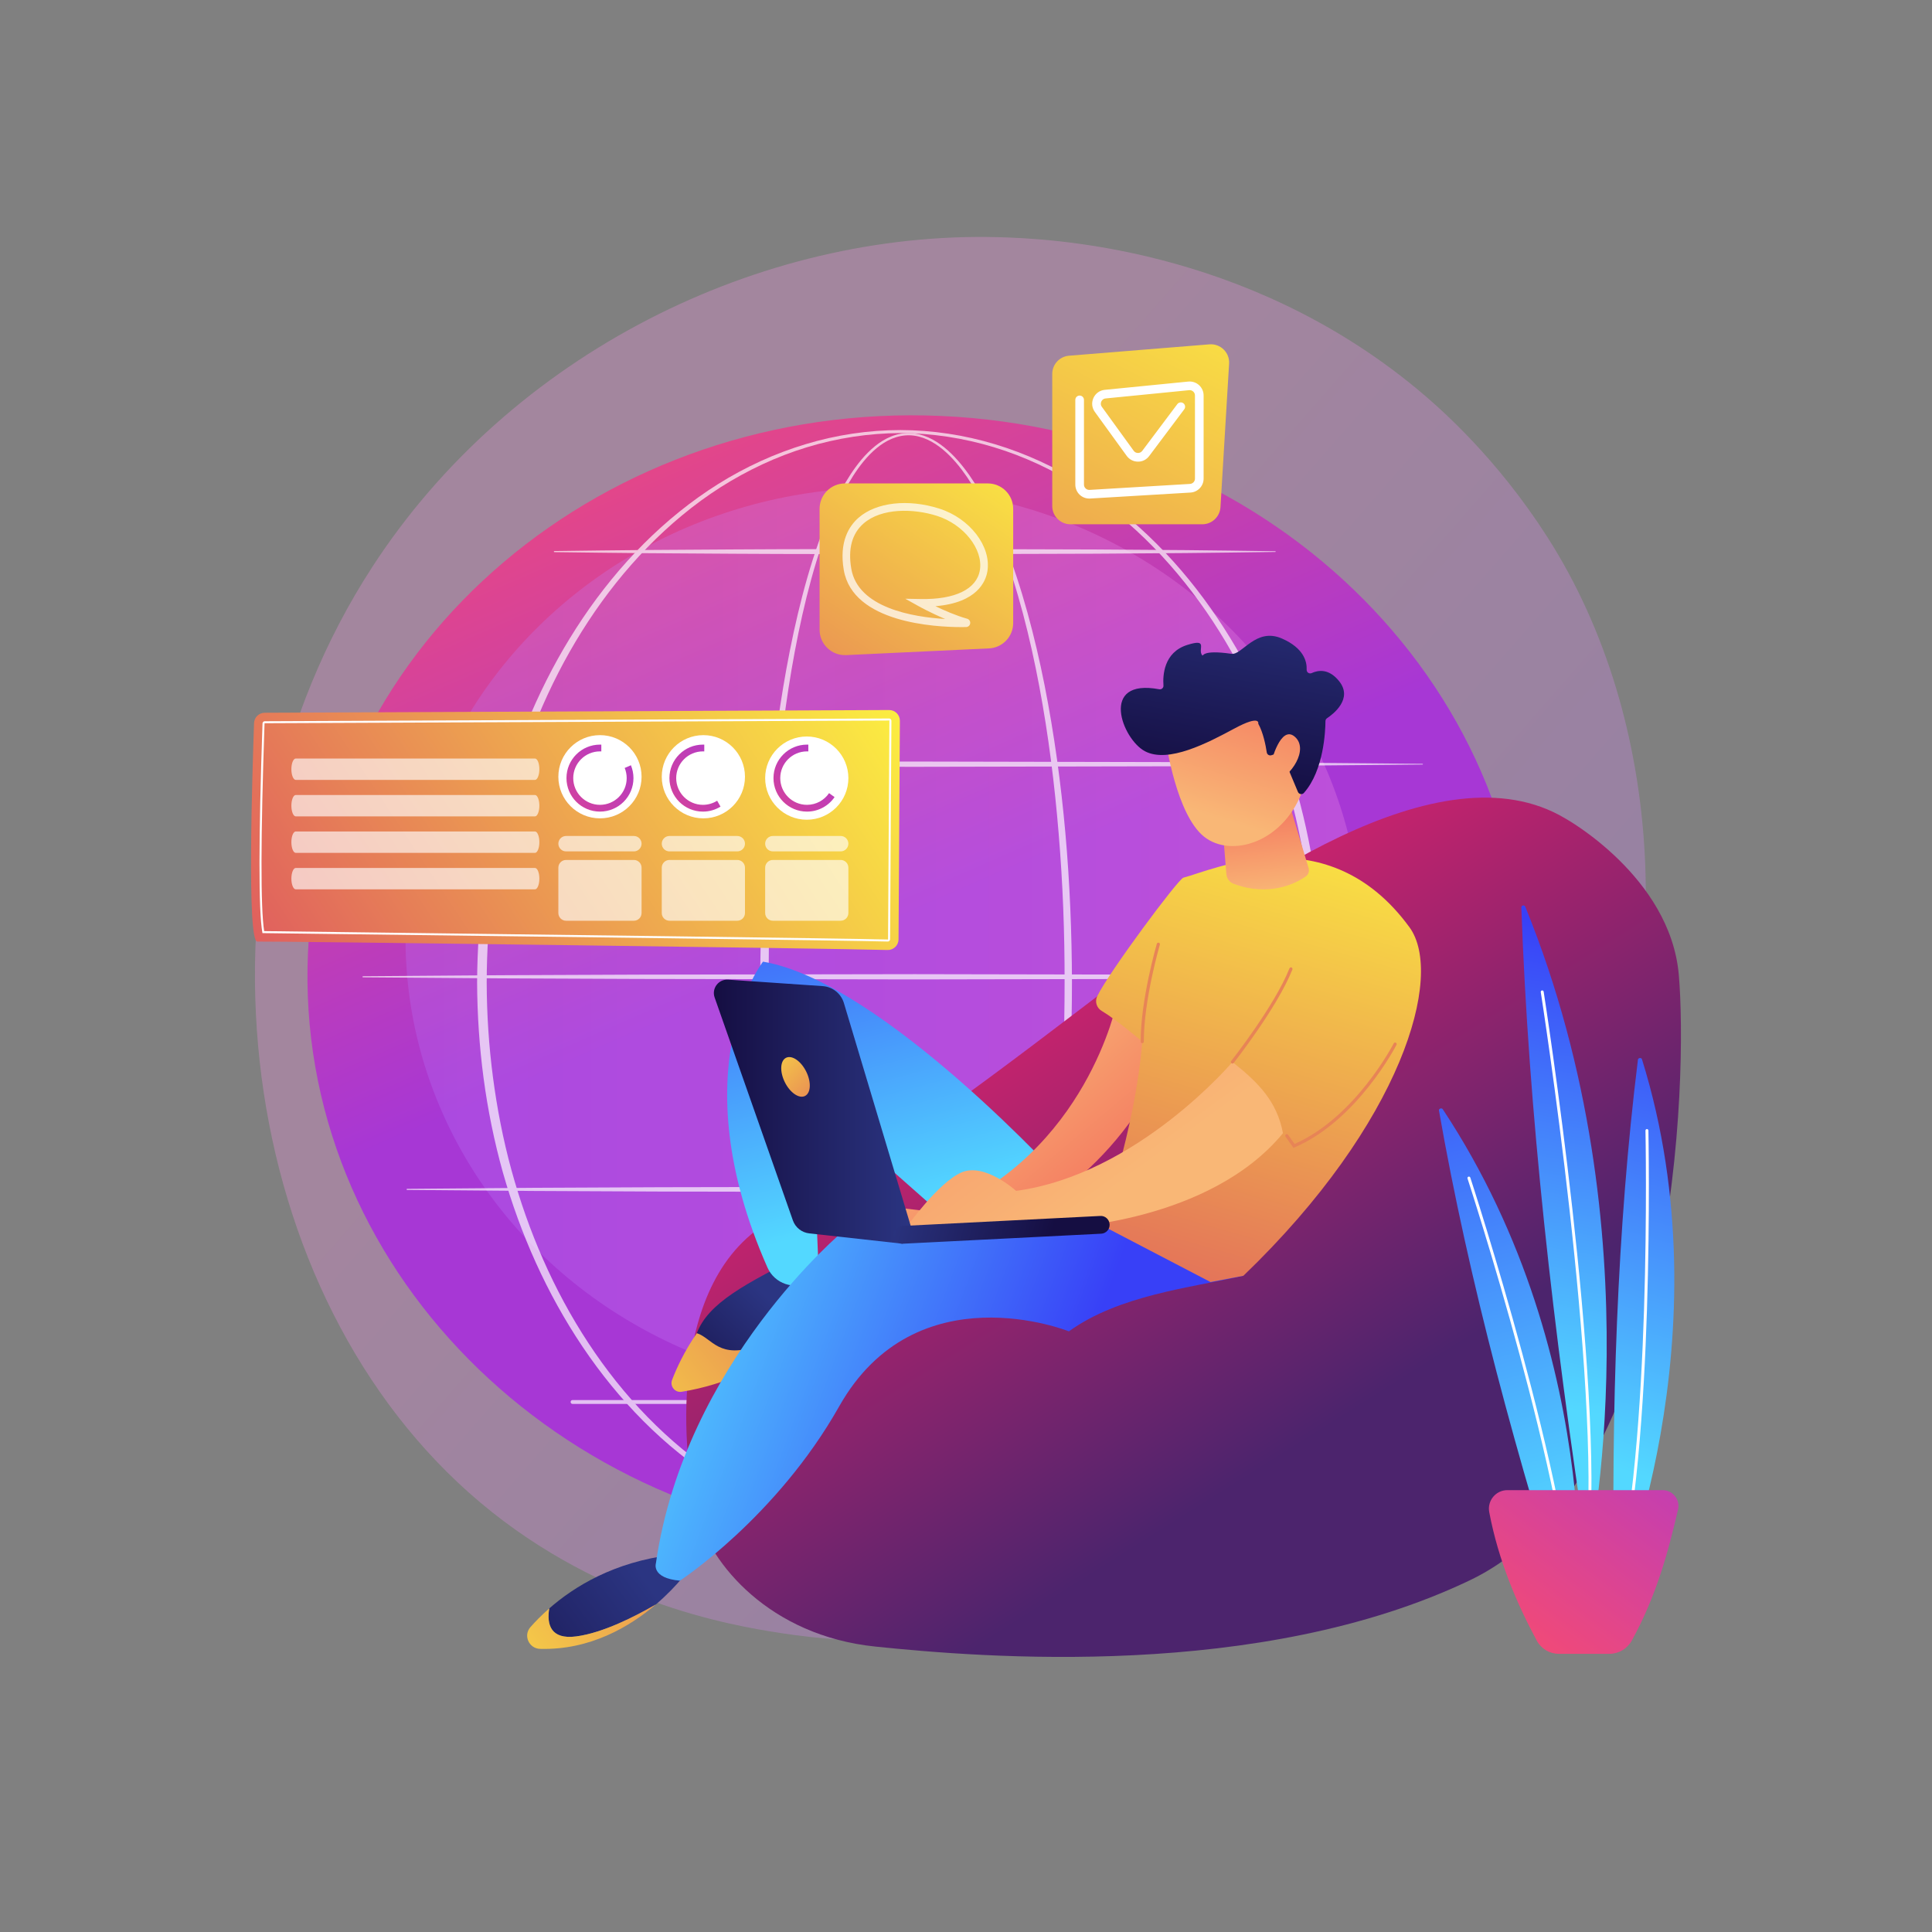 <?xml version="1.0" encoding="utf-8"?>
<!-- Generator: Adobe Illustrator 24.3.0, SVG Export Plug-In . SVG Version: 6.00 Build 0)  -->
<svg version="1.1" xmlns="http://www.w3.org/2000/svg" xmlns:xlink="http://www.w3.org/1999/xlink" x="0px" y="0px"
	 viewBox="0 0 3710 3710" style="enable-background:new 0 0 3710 3710;" xml:space="preserve">
<rect x="0" y="0" width="3710" height="3710" fill="#808080" stroke="none"/>
<style type="text/css">
	.st0{opacity:0.3;fill:url(#SVGID_1_);}
	.st1{fill:url(#SVGID_2_);}
	.st2{opacity:0.26;fill:url(#SVGID_3_);}
	.st3{opacity:0.68;}
	.st4{fill:#FFFFFF;}
	.st5{fill:url(#SVGID_4_);}
	.st6{fill:url(#SVGID_5_);}
	.st7{opacity:0.73;fill:#FFFFFF;}
	.st8{fill:url(#SVGID_6_);}
	.st9{opacity:0.64;fill:#FFFFFF;}
	.st10{fill:url(#SVGID_7_);}
	.st11{fill:url(#SVGID_8_);}
	.st12{fill:url(#SVGID_9_);}
	.st13{opacity:0.64;}
	.st14{fill:url(#SVGID_10_);}
	.st15{fill:url(#SVGID_11_);}
	.st16{fill:url(#SVGID_12_);}
	.st17{fill:url(#SVGID_13_);}
	.st18{fill:url(#SVGID_14_);}
	.st19{fill:url(#SVGID_15_);}
	.st20{fill:url(#SVGID_16_);}
	.st21{fill:url(#SVGID_17_);}
	.st22{fill:url(#SVGID_18_);}
	.st23{fill:url(#SVGID_19_);}
	.st24{fill:url(#SVGID_20_);}
	.st25{fill:url(#SVGID_21_);}
	.st26{fill:url(#SVGID_22_);}
	.st27{fill:url(#SVGID_23_);}
	.st28{fill:url(#SVGID_24_);}
	.st29{fill:url(#SVGID_25_);}
	.st30{fill:url(#SVGID_26_);}
	.st31{fill:#E78456;}
	.st32{fill:url(#SVGID_27_);}
	.st33{fill:url(#SVGID_28_);}
	.st34{fill:url(#SVGID_29_);}
	.st35{fill:url(#SVGID_30_);}
</style>
<g id="Background">
</g>
<g id="Illustration">
	<g>
		<linearGradient id="SVGID_1_" gradientUnits="userSpaceOnUse" x1="3389.234" y1="3187.536" x2="1384.203" y2="1433.136">
			<stop  offset="0" style="stop-color:#B37CFF"/>
			<stop  offset="1" style="stop-color:#F895E7"/>
		</linearGradient>
		<path class="st0" d="M3048.48,2276.4c-259.13,610.15-949.4,951.96-1547.99,859.76c-97.4-15-364.44-59.7-600.86-270.54
			C444.5,2459.73,347.16,1656.03,714.3,1089.64c267.21-412.23,746.22-645.91,1201.37-634.22c98.04,2.52,473.77,18.04,803.97,290.31
			c48.5,39.99,155.47,135.02,251.88,285.79C3197.9,1385.53,3217.36,1878.76,3048.48,2276.4z"/>
		<g>
			<linearGradient id="SVGID_2_" gradientUnits="userSpaceOnUse" x1="1712.209" y1="1772.659" x2="1234.796" y2="682.447">
				<stop  offset="0" style="stop-color:#A737D5"/>
				<stop  offset="1" style="stop-color:#EF497A"/>
			</linearGradient>
			<path class="st1" d="M2928.08,1932.45c-26.24,597.8-570.61,1059.45-1215.88,1031.12c-645.27-28.33-1147.08-535.9-1120.84-1133.7
				S1161.97,770.42,1807.24,798.75C2452.51,827.08,2954.32,1334.65,2928.08,1932.45z"/>
			<linearGradient id="SVGID_3_" gradientUnits="userSpaceOnUse" x1="778.746" y1="1802.99" x2="2614.108" y2="1802.99">
				<stop  offset="0" style="stop-color:#B37CFF"/>
				<stop  offset="1" style="stop-color:#F895E7"/>
			</linearGradient>
			<ellipse class="st2" cx="1696.43" cy="1802.99" rx="917.68" ry="866.92"/>
			<g class="st3">
				<path class="st4" d="M2058.49,1886.39c-0.28,191.09-13.39,382.57-47.06,570.96c-8.53,47.06-18.41,93.89-30.19,140.28
					c-11.81,46.37-25.45,92.34-42.15,137.28c-16.84,44.83-36.38,89.01-62.88,129.38c-13.35,20.04-28.5,39.25-47.19,55.04
					c-9.34,7.85-19.6,14.81-30.89,19.91c-11.26,5.07-23.57,8.27-36.07,8.5c-12.48,0.36-24.97-2.08-36.46-6.7
					c-11.53-4.58-22.04-11.23-31.61-18.82c-19.14-15.31-34.62-34.3-48.21-54.18c-26.97-40.09-46.78-84.18-63.79-128.94
					c-16.91-44.87-30.68-90.8-42.6-137.14c-11.89-46.36-21.88-93.17-30.47-140.21c-17.16-94.1-28.86-189.11-36.75-284.39
					c-7.84-95.29-11.77-190.88-12.25-286.48c-0.24-47.8,1.07-95.59,2.77-143.34c1.79-47.76,4.42-95.49,7.94-143.15
					c7.07-95.31,17.63-190.42,33.33-284.74c7.88-47.15,17.06-94.1,28.11-140.63c11.07-46.52,23.95-92.67,39.91-137.82
					c8.02-22.55,16.8-44.87,26.8-66.65c9.99-21.78,21.17-43.09,34.31-63.24c13.17-20.06,28.31-39.2,47.16-54.53
					c9.42-7.6,19.81-14.2,31.18-18.68c11.33-4.54,23.62-6.83,35.85-6.37c12.24,0.35,24.3,3.4,35.43,8.3
					c11.15,4.93,21.39,11.62,30.79,19.22c18.81,15.28,34.37,33.97,48.18,53.59c27.45,39.51,48.15,83.09,66.07,127.43
					c17.8,44.46,32.49,90.07,45.29,136.15c12.75,46.1,23.55,92.72,32.9,139.61C2042.91,1503.76,2057.93,1695.27,2058.49,1886.39z
					 M2044.34,1886.39c0.18-95.22-3.44-190.46-11.36-285.34c-7.8-94.88-19.62-189.49-37.23-283.05
					c-8.79-46.77-19.03-93.28-31.22-139.28c-12.23-45.97-26.34-91.47-43.52-135.8c-17.31-44.2-37.38-87.62-64.01-126.86
					c-13.39-19.48-28.49-37.98-46.61-53.03c-9.06-7.48-18.89-14.05-29.53-18.89c-10.63-4.78-22.08-7.92-33.72-8.22
					c-11.64-0.37-23.26,1.97-34.02,6.4c-10.8,4.39-20.72,10.84-29.76,18.29c-18.09,15.03-32.74,33.93-45.48,53.81
					c-12.71,19.96-23.54,41.14-33.19,62.81c-9.67,21.68-18.13,43.9-25.85,66.37c-15.36,44.99-27.66,91.02-38.17,137.42
					c-10.48,46.42-19.12,93.26-26.45,140.29c-14.61,94.1-24.09,188.96-30.1,284c-6.07,95.05-8.16,190.32-7.99,285.55
					c-0.25,95.21,2.93,190.45,10.01,285.4c7.13,94.94,18.06,189.64,34.41,283.41c8.19,46.87,17.76,93.51,29.23,139.66
					c11.48,46.14,24.81,91.84,41.21,136.4c16.49,44.44,35.78,88.16,61.84,127.54c13.12,19.52,28.04,38.04,46.13,52.72
					c9.04,7.28,18.88,13.59,29.51,17.9c10.6,4.33,21.98,6.73,33.37,6.35c11.39-0.29,22.62-3.3,33.04-8.08
					c10.44-4.81,20.06-11.43,28.91-18.98c17.7-15.19,32.3-33.94,45.19-53.63c25.61-39.69,44.61-83.51,60.92-128.02
					c16.18-44.64,29.36-90.38,40.73-136.55c11.34-46.19,20.79-92.84,28.9-139.73c16.24-93.79,27.03-188.5,34.2-283.43
					C2041.02,2076.88,2044.38,1981.63,2044.34,1886.39z"/>
				<path class="st4" d="M2540.55,1886.39c-0.66,123.06-16.48,246.17-49.42,364.84c-33.52,118.4-84.04,232.3-152.64,334.56
					c-34.3,51.07-73.16,99.15-116.59,142.77c-43.4,43.61-91.41,82.74-143.51,115.53c-52.15,32.67-108.48,58.82-167.45,76.56
					c-58.93,17.79-120.45,27.06-182.03,27.12c-61.58-0.01-123.11-9.23-182.08-26.96c-59-17.69-115.37-43.8-167.58-76.44
					c-52.16-32.76-100.23-71.86-143.71-115.45c-43.49-43.6-82.43-91.66-116.81-142.74c-68.73-102.27-119.37-216.23-153.04-334.68
					c-16.58-59.34-28.89-119.85-37.05-180.89c-8.12-61.06-12.2-122.63-12.47-184.22c0.32-61.6,4.43-123.16,12.59-184.21
					c8.2-61.04,20.56-121.53,37.18-180.84c33.76-118.41,84.47-232.28,153.25-334.45c34.39-51.03,73.34-99.04,116.83-142.58
					c43.47-43.52,91.51-82.58,143.67-115.24c52.19-32.55,108.55-58.47,167.45-76.16c58.86-17.76,120.3-27.02,181.79-27.08
					c61.49,0.11,122.92,9.43,181.75,27.23c58.86,17.73,115.18,43.7,167.32,76.29c52.09,32.69,100.07,71.79,143.47,115.33
					c43.42,43.56,82.28,91.58,116.6,142.61c68.64,102.15,119.25,215.98,152.85,334.33
					C2523.91,1640.24,2539.81,1763.33,2540.55,1886.39z M2524.34,1886.39c-0.18-121.66-15.33-243.45-47.43-360.89
					c-32.28-117.26-80.88-230.46-147.79-332.27c-33.44-50.85-71.41-98.78-113.95-142.35c-42.55-43.5-89.55-82.86-140.95-115.57
					c-51.47-32.53-107.04-58.71-165.32-76.42c-58.25-17.72-119.06-27.04-179.98-27.24c-60.92,0.25-121.72,9.62-179.94,27.39
					c-58.24,17.76-113.77,43.99-165.18,76.55c-51.35,32.75-98.28,72.14-140.76,115.66c-42.46,43.59-80.36,91.53-113.72,142.38
					c-66.77,101.79-115.27,214.95-147.39,332.15c-16,58.67-27.59,118.49-35.44,178.76c-7.87,60.27-11.75,121.06-11.89,181.86
					c0.17,60.8,4.1,121.58,12,181.84c7.89,60.26,19.52,120.06,35.56,178.7c32.2,117.15,80.78,230.23,147.6,331.92
					c33.37,50.8,71.28,98.69,113.74,142.22c42.48,43.45,89.38,82.81,140.71,115.45c51.39,32.48,106.91,58.52,165.05,76.27
					c58.11,17.79,118.81,27.2,179.65,27.51c60.84-0.25,121.56-9.61,179.7-27.35c58.17-17.7,113.73-43.7,165.18-76.15
					c51.39-32.61,98.36-71.93,140.91-115.37c42.53-43.51,80.51-91.39,113.96-142.19c66.95-101.7,115.64-214.83,148-332.04
					C2508.84,2129.82,2524.08,2008.05,2524.34,1886.39z"/>
				<path class="st4" d="M781.8,1466.4l243.74-1.97l243.74-1.12l487.49-0.9l487.49,0.99l243.74,1.22l243.74,2.13
					c0.4,0,0.71,0.33,0.71,0.72c0,0.39-0.32,0.71-0.71,0.71l-243.74,2.13l-243.74,1.22l-487.49,0.99l-487.49-0.9l-243.74-1.12
					l-243.74-1.97c-0.59-0.01-1.06-0.49-1.06-1.07C780.75,1466.87,781.22,1466.4,781.8,1466.4z"/>
				<path class="st4" d="M1064.57,1058.15c57.68-0.91,115.37-1.31,173.05-1.97l173.05-1.12c57.68-0.48,115.37-0.42,173.05-0.57
					l173.05-0.33l346.1,0.99l173.05,1.22c57.68,0.72,115.37,1.15,173.05,2.13c0.4,0.01,0.71,0.33,0.7,0.73
					c-0.01,0.39-0.32,0.7-0.7,0.7c-57.68,0.98-115.37,1.4-173.05,2.13l-173.05,1.22l-346.1,0.99l-173.05-0.33
					c-57.68-0.15-115.37-0.1-173.05-0.57l-173.05-1.12c-57.68-0.66-115.37-1.06-173.05-1.97c-0.59-0.01-1.06-0.49-1.05-1.08
					C1063.53,1058.62,1064,1058.16,1064.57,1058.15z"/>
				<path class="st4" d="M697.1,1874.65l264.92-1.96l264.92-1.12l529.84-0.9l529.84,0.99l264.92,1.22l264.92,2.12
					c0.4,0,0.71,0.33,0.71,0.72c0,0.39-0.32,0.71-0.71,0.71l-264.92,2.12l-264.92,1.22l-529.84,0.99l-529.84-0.9l-264.92-1.12
					l-264.92-1.96c-0.59,0-1.06-0.49-1.06-1.07C696.04,1875.12,696.51,1874.65,697.1,1874.65z"/>
				<path class="st4" d="M781.8,2282.9l243.74-1.97l243.74-1.12l487.49-0.9l487.49,0.99l243.74,1.22l243.74,2.13
					c0.4,0,0.71,0.33,0.71,0.72c0,0.39-0.32,0.71-0.71,0.71l-243.74,2.13l-243.74,1.22l-487.49,0.99l-487.49-0.9l-243.74-1.12
					l-243.74-1.97c-0.59,0-1.06-0.49-1.06-1.07C780.75,2283.38,781.22,2282.91,781.8,2282.9z"/>
				<path class="st4" d="M2483.86,2695.96H1099.45c-2.07,0-3.74-1.67-3.74-3.74c0-2.06,1.67-3.74,3.74-3.74h1384.41
					c2.07,0,3.74,1.67,3.74,3.74C2487.6,2694.28,2485.93,2695.96,2483.86,2695.96z"/>
			</g>
		</g>
		<g>
			<linearGradient id="SVGID_4_" gradientUnits="userSpaceOnUse" x1="2392.797" y1="429.349" x2="1622.761" y2="1948.494">
				<stop  offset="0" style="stop-color:#FDF53F"/>
				<stop  offset="0.664" style="stop-color:#E57A58"/>
				<stop  offset="1" style="stop-color:#D93C65"/>
			</linearGradient>
			<path class="st5" d="M2308.7,1006.77h-253.05c-19.35,0-35.04-15.69-35.04-35.04V718c0-18.26,14.02-33.45,32.21-34.93
				l269.61-21.82c21.24-1.72,39.08,15.76,37.8,37.03l-16.56,275.55C2342.57,992.33,2327.24,1006.77,2308.7,1006.77z"/>
			<path class="st4" d="M2091.73,957.38c-6.8,0-13.42-2.61-18.39-7.29c-5.35-5.04-8.43-12.15-8.43-19.51V767.91
				c0-4.59,3.72-8.31,8.31-8.31c4.59,0,8.31,3.72,8.31,8.31v162.67c0,2.84,1.14,5.47,3.2,7.41c2.06,1.94,4.76,2.9,7.58,2.75
				l192.78-11.48c5.37-0.32,9.58-4.79,9.58-10.17V759.39c0-2.91-1.19-5.59-3.35-7.55c-2.16-1.96-4.95-2.89-7.84-2.59l-160.36,15.88
				c-5.3,0.52-7.56,4.34-8.29,5.96c-0.73,1.62-2.08,5.85,1.04,10.15l61.16,84.41c1.92,2.65,4.9,4.18,8.17,4.21c0.03,0,0.06,0,0.09,0
				c3.23,0,6.2-1.48,8.14-4.07l67.37-89.76c2.75-3.66,7.96-4.42,11.63-1.66c3.67,2.75,4.41,7.96,1.66,11.63l-67.37,89.76
				c-5.17,6.88-12.9,10.9-21.66,10.71c-8.6-0.07-16.43-4.11-21.48-11.07L2102.43,791c-5.7-7.87-6.73-17.85-2.75-26.72
				c3.98-8.86,12.14-14.73,21.8-15.68l160.36-15.88c7.53-0.73,15.04,1.74,20.64,6.81c5.6,5.07,8.81,12.31,8.81,19.86V919.1
				c0,14.16-11.07,25.91-25.21,26.75l-192.77,11.48C2092.78,957.36,2092.25,957.38,2091.73,957.38z"/>
		</g>
		<g>
			<linearGradient id="SVGID_5_" gradientUnits="userSpaceOnUse" x1="1962.741" y1="787.246" x2="1291.899" y2="1776.903">
				<stop  offset="0" style="stop-color:#FDF53F"/>
				<stop  offset="0.664" style="stop-color:#E57A58"/>
				<stop  offset="1" style="stop-color:#D93C65"/>
			</linearGradient>
			<path class="st6" d="M1945.61,977.11v219.28c0,26.05-20.47,47.51-46.5,48.73L1624.91,1258c-27.81,1.31-51.08-20.89-51.08-48.73
				V977.11c0-26.94,21.84-48.79,48.79-48.79h274.21C1923.77,928.33,1945.61,950.17,1945.61,977.11z"/>
			<path class="st7" d="M1620.27,1094.42c-9.26-54.33,10.38-84.52,28.5-100.29c34.09-29.67,94.88-36.53,154.9-17.49
				c58.81,18.67,100.27,72.73,92.42,120.5c-3.11,18.94-19.21,60.36-99.84,66.93c16.91,8.12,39.86,18.15,60.92,24.05l0.01,0
				c3.93,1.11,6.41,4.85,5.9,8.91c-0.52,4.03-3.84,7.01-7.89,7.09c-2.37,0.05-5.37,0.09-8.91,0.09
				C1796.12,1204.22,1637.6,1196.07,1620.27,1094.42z M1853.2,1202.21L1853.2,1202.21L1853.2,1202.21z M1854.87,1189.49
				c0,0,0.01,0,0.02,0C1854.88,1189.49,1854.87,1189.49,1854.87,1189.49z M1767.63,1150.28c66.49,1.39,108.04-19.02,114.03-55.5
				c6.6-40.19-31.14-87.9-82.41-104.18c-45.28-14.36-106.38-15.44-140.87,14.58c-22.23,19.34-30.2,48.55-23.68,86.79
				c12.84,75.34,118.16,92.92,180.41,96.68c-27.35-11.44-49.83-23.91-51.18-24.66l-25.55-14.24L1767.63,1150.28z"/>
		</g>
		<g>
			<linearGradient id="SVGID_6_" gradientUnits="userSpaceOnUse" x1="1700.295" y1="1204.465" x2="318.928" y2="2116.689">
				<stop  offset="0" style="stop-color:#FDF53F"/>
				<stop  offset="1" style="stop-color:#D93C65"/>
			</linearGradient>
			<path class="st8" d="M508.22,1368.71l1199.07-5.24c11.47-0.1,20.8,9.2,20.73,20.67l-2.56,419.71
				c-0.07,11.54-9.6,20.77-21.14,20.43c-105.73-3.15-1189.44-17.06-1210.16-16.19c-20.48,0.86-9.35-330.59-6.3-419.53
				C488.24,1377.54,497.21,1368.81,508.22,1368.71z"/>
			<path class="st4" d="M1704.94,1808.03l-0.14,0c-67.57-2.02-715.16-10.1-1026.37-13.98c-91-1.14-155.59-1.94-172.81-2.18
				l-1.61-0.02l-0.28-1.58c-7.36-41.49-7.23-180.21,0.37-401.16c0.08-2.3,1.95-4.13,4.27-4.15l1199.08-5.24
				c1.18,0,2.27,0.45,3.09,1.27c0.82,0.82,1.26,1.88,1.25,3.06l-2.56,419.71C1709.2,1806.11,1707.29,1808.03,1704.94,1808.03z
				 M507.29,1788c19.37,0.27,82.83,1.06,171.19,2.16c311.22,3.88,958.83,11.97,1026.44,13.98l0.11,0.01c0.12,0,0.29-0.19,0.3-0.42
				l2.56-419.71l-0.44-2.36l0.01,1.94l-1199.07,5.24c-0.22,0-0.4,0.17-0.41,0.4C500.49,1607.16,500.26,1744.9,507.29,1788z"/>
			<path class="st9" d="M559.52,1477.1L559.52,1477.1c0,11.35,3.79,20.55,8.46,20.55h459.3c4.67,0,8.46-9.2,8.46-20.55l0,0
				c0-11.35-3.79-20.55-8.46-20.55h-459.3C563.31,1456.55,559.52,1465.75,559.52,1477.1z"/>
			<path class="st9" d="M559.52,1547.15L559.52,1547.15c0,11.35,3.79,20.55,8.46,20.55h459.3c4.67,0,8.46-9.2,8.46-20.55l0,0
				c0-11.35-3.79-20.55-8.46-20.55h-459.3C563.31,1526.6,559.52,1535.8,559.52,1547.15z"/>
			<path class="st9" d="M559.52,1617.21L559.52,1617.21c0,11.35,3.79,20.55,8.46,20.55h459.3c4.67,0,8.46-9.2,8.46-20.55l0,0
				c0-11.35-3.79-20.55-8.46-20.55h-459.3C563.31,1596.66,559.52,1605.86,559.52,1617.21z"/>
			<path class="st9" d="M559.52,1687.27L559.52,1687.27c0,11.35,3.79,20.55,8.46,20.55h459.3c4.67,0,8.46-9.2,8.46-20.55l0,0
				c0-11.35-3.79-20.55-8.46-20.55h-459.3C563.31,1666.72,559.52,1675.92,559.52,1687.27z"/>
			<g>
				<circle class="st4" cx="1152.11" cy="1491.57" r="79.9"/>
				<circle class="st4" cx="1350.67" cy="1491.57" r="79.9"/>
				<circle class="st4" cx="1549.24" cy="1494.19" r="79.9"/>
				<g>
					<linearGradient id="SVGID_7_" gradientUnits="userSpaceOnUse" x1="1260.914" y1="1390.93" x2="982.357" y2="1655.288">
						<stop  offset="0" style="stop-color:#A737D5"/>
						<stop  offset="1" style="stop-color:#EF497A"/>
					</linearGradient>
					<path class="st10" d="M1199.58,1474.69c2.47,6.01,3.85,12.6,3.85,19.5c0,28.34-22.98,51.32-51.32,51.32
						c-28.34,0-51.32-22.98-51.32-51.32c0-28.34,22.98-51.32,51.32-51.32c0.87,0,1.73,0.02,2.59,0.07v-13.01
						c-0.86-0.03-1.72-0.06-2.59-0.06c-35.52,0-64.32,28.8-64.32,64.32c0,35.52,28.8,64.32,64.32,64.32
						c35.52,0,64.32-28.8,64.32-64.32c0-8.75-1.75-17.08-4.91-24.69L1199.58,1474.69z"/>
					<linearGradient id="SVGID_8_" gradientUnits="userSpaceOnUse" x1="1440.684" y1="1407.005" x2="1193.407" y2="1641.678">
						<stop  offset="0" style="stop-color:#A737D5"/>
						<stop  offset="1" style="stop-color:#EF497A"/>
					</linearGradient>
					<path class="st11" d="M1377.15,1537.61c-7.92,5-17.29,7.9-27.34,7.9c-28.34,0-51.32-22.98-51.32-51.32
						c0-28.34,22.98-51.32,51.32-51.32c0.87,0,1.73,0.02,2.59,0.07v-13.01c-0.86-0.03-1.72-0.06-2.59-0.06
						c-35.52,0-64.32,28.8-64.32,64.32c0,35.52,28.8,64.32,64.32,64.32c12.4,0,23.97-3.51,33.79-9.59L1377.15,1537.61z"/>
					<linearGradient id="SVGID_9_" gradientUnits="userSpaceOnUse" x1="1640.972" y1="1407.496" x2="1393.695" y2="1642.169">
						<stop  offset="0" style="stop-color:#A737D5"/>
						<stop  offset="1" style="stop-color:#EF497A"/>
					</linearGradient>
					<path class="st12" d="M1592.07,1523.04c-9.24,13.56-24.8,22.47-42.44,22.47c-28.34,0-51.32-22.98-51.32-51.32
						c0-28.34,22.98-51.32,51.32-51.32c0.87,0,1.73,0.02,2.59,0.07v-13.01c-0.86-0.03-1.72-0.06-2.59-0.06
						c-35.52,0-64.32,28.8-64.32,64.32c0,35.52,28.8,64.32,64.32,64.32c21.98,0,41.37-11.02,52.98-27.84L1592.07,1523.04z"/>
				</g>
				<g class="st13">
					<path class="st4" d="M1217.21,1605.32h-130.2c-8.17,0-14.8,6.62-14.8,14.8c0,8.17,6.62,14.8,14.8,14.8h130.2
						c8.17,0,14.8-6.62,14.8-14.8C1232,1611.94,1225.38,1605.32,1217.21,1605.32z"/>
					<path class="st4" d="M1415.77,1605.32h-130.2c-8.17,0-14.8,6.62-14.8,14.8c0,8.17,6.62,14.8,14.8,14.8h130.2
						c8.17,0,14.8-6.62,14.8-14.8C1430.57,1611.94,1423.95,1605.32,1415.77,1605.32z"/>
					<path class="st4" d="M1484.14,1634.91h130.2c8.17,0,14.8-6.62,14.8-14.8c0-8.17-6.62-14.8-14.8-14.8h-130.2
						c-8.17,0-14.8,6.62-14.8,14.8C1469.34,1628.28,1475.97,1634.91,1484.14,1634.91z"/>
					<path class="st4" d="M1217.21,1651.35h-130.2c-8.17,0-14.8,6.62-14.8,14.8v87.14c0,8.17,6.62,14.8,14.8,14.8h130.2
						c8.17,0,14.8-6.62,14.8-14.8v-87.14C1232,1657.98,1225.38,1651.35,1217.21,1651.35z"/>
					<path class="st4" d="M1415.77,1651.35h-130.2c-8.17,0-14.8,6.62-14.8,14.8v87.14c0,8.17,6.62,14.8,14.8,14.8h130.2
						c8.17,0,14.8-6.62,14.8-14.8v-87.14C1430.57,1657.98,1423.95,1651.35,1415.77,1651.35z"/>
					<path class="st4" d="M1614.34,1651.35h-130.2c-8.17,0-14.8,6.62-14.8,14.8v87.14c0,8.17,6.62,14.8,14.8,14.8h130.2
						c8.17,0,14.8-6.62,14.8-14.8v-87.14C1629.14,1657.98,1622.51,1651.35,1614.34,1651.35z"/>
				</g>
			</g>
		</g>
		<g>
			<g>
				
					<linearGradient id="SVGID_10_" gradientUnits="userSpaceOnUse" x1="-741.179" y1="1909.245" x2="-1273.602" y2="2755.663" gradientTransform="matrix(-1 0 0 1 1250.954 0)">
					<stop  offset="0" style="stop-color:#CB236D"/>
					<stop  offset="1" style="stop-color:#4C246D"/>
				</linearGradient>
				<path class="st14" d="M3006.13,1571.86c0,0,201.01,111.35,217.64,299.8c16.63,188.45,1.38,970.65-401.69,1163.17
					s-936.6,148.15-1140.83,127.1c-204.22-21.05-317.46-159.84-342.75-255.4c-25.29-95.56-66.15-451.55,148.69-566.38
					c214.84-114.83,440.49-290.75,665.96-462.05C2378.62,1706.8,2765.03,1427.17,3006.13,1571.86z"/>
				
					<linearGradient id="SVGID_11_" gradientUnits="userSpaceOnUse" x1="-244.767" y1="2511.213" x2="-48.094" y2="2716.628" gradientTransform="matrix(-1 0 0 1 1250.954 0)">
					<stop  offset="0" style="stop-color:#2B3582"/>
					<stop  offset="1" style="stop-color:#150E42"/>
				</linearGradient>
				<path class="st15" d="M1550.54,2405.13c0,0,54.25,2.87,60.9,114.48c0,0-125.8,112.77-295.73,139.61
					c-12.76,2.02,17.83-87.09,22.43-99.15C1360.03,2502.64,1428.95,2465.66,1550.54,2405.13z"/>
				
					<linearGradient id="SVGID_12_" gradientUnits="userSpaceOnUse" x1="-548.324" y1="2307.454" x2="-343.546" y2="1536.123" gradientTransform="matrix(-1 0 0 1 1250.954 0)">
					<stop  offset="0" style="stop-color:#53D8FF"/>
					<stop  offset="1" style="stop-color:#3840F7"/>
				</linearGradient>
				<path class="st16" d="M2161.52,2273.89h-114.48c0,0-351.38-388.07-581.84-427.22c0,0-160.42,204.78,8.54,587.4
					c13.59,30.78,51.61,44.45,79.97,26.34c8.48-5.42,14.57-12.68,18.27-21.78l-13.59-326.7c0,0,299.73,262.15,351.83,312.74
					C1962.32,2475.26,2227.13,2444.43,2161.52,2273.89z"/>
				
					<linearGradient id="SVGID_13_" gradientUnits="userSpaceOnUse" x1="16.131" y1="3026.804" x2="388.146" y2="3299.843" gradientTransform="matrix(-1 0 0 1 1250.954 0)">
					<stop  offset="0" style="stop-color:#2B3582"/>
					<stop  offset="1" style="stop-color:#150E42"/>
				</linearGradient>
				<path class="st17" d="M1054.71,3088.66c47.98-42.04,124.41-89.21,234.77-102.74l37.32,22.83c0,0-23.8,35.1-67.27,72.18
					c-39.96,23.21-101.65,54.64-152.8,61.45C1056.99,3149,1049.65,3118.95,1054.71,3088.66z"/>
				
					<linearGradient id="SVGID_14_" gradientUnits="userSpaceOnUse" x1="193.894" y1="2881.59" x2="-588.815" y2="2242.226" gradientTransform="matrix(-1 0 0 1 1250.954 0)">
					<stop  offset="0" style="stop-color:#FDF53F"/>
					<stop  offset="0.664" style="stop-color:#E57A58"/>
					<stop  offset="1" style="stop-color:#D93C65"/>
				</linearGradient>
				<path class="st18" d="M1338.15,2560.07c29.56,9.57,42.55,51.44,117.55,23.75c72.56-26.79,126.5-61.34,154.25-81.26
					c0.62,5.4,1.14,11.04,1.5,17.05c0,0-132.64,126.17-302.57,153.01c-12.76,2.02-22.87-10.72-18.27-22.79
					C1298.85,2628.17,1313.73,2595.33,1338.15,2560.07z"/>
				
					<linearGradient id="SVGID_15_" gradientUnits="userSpaceOnUse" x1="406.213" y1="3340.02" x2="-376.495" y2="2700.657" gradientTransform="matrix(-1 0 0 1 1250.954 0)">
					<stop  offset="0" style="stop-color:#FDF53F"/>
					<stop  offset="0.664" style="stop-color:#E57A58"/>
					<stop  offset="1" style="stop-color:#D93C65"/>
				</linearGradient>
				<path class="st19" d="M1018.57,3124.55c9.46-10.75,21.53-23.1,36.14-35.9c-5.05,30.3,2.28,60.35,52.01,53.72
					c51.15-6.81,112.85-38.25,152.8-61.45c-50.08,42.71-126.27,88.04-222.44,85.38C1015.72,3165.71,1004.45,3140.6,1018.57,3124.55z
					"/>
				
					<linearGradient id="SVGID_16_" gradientUnits="userSpaceOnUse" x1="21.475" y1="2508.932" x2="-756.683" y2="2802.447" gradientTransform="matrix(-1 0 0 1 1250.954 0)">
					<stop  offset="0" style="stop-color:#53D8FF"/>
					<stop  offset="1" style="stop-color:#3840F7"/>
				</linearGradient>
				<path class="st20" d="M2157.33,2356.72l-536.12,5.8c0,0-306.16,253.31-361.7,639.56c0,0-9.22,28.41,46.12,33.27
					c0,0,185.1-120.9,305.8-334.64c147.99-262.08,441.18-144.11,441.18-144.11c96.33-69.45,232.46-83.6,335.01-106.73
					L2157.33,2356.72z"/>
				
					<linearGradient id="SVGID_17_" gradientUnits="userSpaceOnUse" x1="-584.9" y1="2017.712" x2="-837.46" y2="2318.054" gradientTransform="matrix(-1 0 0 1 1250.954 0)">
					<stop  offset="0" style="stop-color:#F9B776"/>
					<stop  offset="1" style="stop-color:#F47960"/>
				</linearGradient>
				<path class="st21" d="M2144.67,1924.85c0,0-57.71,289.24-340.5,403.66l-100.59-11.85l-23.74,37.85l235.95,7.52
					c0,0,201.69-79.88,308.55-297.56C2227.88,2057.28,2286.72,1935.77,2144.67,1924.85z"/>
				
					<linearGradient id="SVGID_18_" gradientUnits="userSpaceOnUse" x1="-1295.166" y1="1461.174" x2="-890.514" y2="2880.832" gradientTransform="matrix(-1 0 0 1 1250.954 0)">
					<stop  offset="0" style="stop-color:#FDF53F"/>
					<stop  offset="0.664" style="stop-color:#E57A58"/>
					<stop  offset="1" style="stop-color:#D93C65"/>
				</linearGradient>
				<path class="st22" d="M2113.75,2352c0,0,65.63-178.4,79.74-351.75c0,0-48.01-41.26-78.02-59.07
					c-9.72-5.77-13.39-17.96-8.48-28.14c22.06-45.71,155.5-225.18,165.49-227.68c54.33-13.56,277.13-119.5,434.06,95.15
					c67.35,92.12-13.36,375.69-318.9,669.36l-63.03,12.06L2113.75,2352z"/>
				
					<linearGradient id="SVGID_19_" gradientUnits="userSpaceOnUse" x1="-879.396" y1="2290.988" x2="-374.568" y2="1600.356" gradientTransform="matrix(-1 0 0 1 1250.954 0)">
					<stop  offset="0" style="stop-color:#F9B776"/>
					<stop  offset="1" style="stop-color:#F47960"/>
				</linearGradient>
				<path class="st23" d="M2366.64,2039.34c0,0-182.34,215.9-415.47,247.47c0,0-60.25-54.93-105.05-35.32
					c-44.8,19.61-106.23,106.17-106.23,106.17h299.33c0,0,283.03-9.97,424.46-181.6C2452.3,2116,2418.22,2080.12,2366.64,2039.34z"
					/>
				
					<linearGradient id="SVGID_20_" gradientUnits="userSpaceOnUse" x1="-1188.213" y1="1718.662" x2="-1169.618" y2="1551.306" gradientTransform="matrix(-1 0 0 1 1250.954 0)">
					<stop  offset="0" style="stop-color:#F9B776"/>
					<stop  offset="1" style="stop-color:#F47960"/>
				</linearGradient>
				<path class="st24" d="M2473.01,1533.93l39.9,133.07c1.83,6.1-0.43,12.7-5.68,16.3c-19.21,13.16-69.41,39.32-138.28,13.89
					c-7.88-2.91-13.27-10.26-13.96-18.63l-9.46-115.92L2473.01,1533.93z"/>
				<g>
					
						<linearGradient id="SVGID_21_" gradientUnits="userSpaceOnUse" x1="-1089.033" y1="1572.678" x2="-1170.994" y2="1302.352" gradientTransform="matrix(-1 0 0 1 1250.954 0)">
						<stop  offset="0" style="stop-color:#F9B776"/>
						<stop  offset="1" style="stop-color:#F47960"/>
					</linearGradient>
					<path class="st25" d="M2239.39,1426.17c0,0,19.62,137.94,72.6,180.36s156.22,10.48,191.09-93.51l-69.48-177.8L2239.39,1426.17z
						"/>
					
						<linearGradient id="SVGID_22_" gradientUnits="userSpaceOnUse" x1="-1162.829" y1="1077.256" x2="-1086.798" y2="1510.915" gradientTransform="matrix(-1 0 0 1 1250.954 0)">
						<stop  offset="0" style="stop-color:#2B3582"/>
						<stop  offset="1" style="stop-color:#150E42"/>
					</linearGradient>
					<path class="st26" d="M2441.44,1450.27c-4.03,1.3-8.25-1.28-8.88-5.47c-1.91-12.73-6.69-37.93-16.35-55.1
						c0,0,5.06-18.1-45.74,9.24c-50.79,27.34-127.08,67.5-172,43.58c-43.79-23.32-88.15-140.66,27.58-118.92
						c4.4,0.83,8.45-2.68,8.12-7.15c-1.42-19.29,0.49-63.65,45.42-77.89c42.04-13.33,19.47,8.27,28.96,19.73
						c2.79,3.37-3.52-11.48,56.22-2.79c20.5,2.98,46.8-51.44,97.15-29.25c41.48,18.28,47.93,43.82,47.24,59.74
						c-0.22,5.16,5.01,8.65,9.7,6.49c12.7-5.85,33.13-8.89,52.7,15.63c27.06,33.9-11.61,63.3-23.21,71.01
						c-1.9,1.26-3.08,3.36-3.1,5.64c-0.11,17.63-2.85,94.53-41.4,137.91c-3.34,3.76-9.51,2.65-11.45-1.98l-29.68-70.71
						c-1.38-3.28-5.04-4.97-8.43-3.87L2441.44,1450.27z"/>
					
						<linearGradient id="SVGID_23_" gradientUnits="userSpaceOnUse" x1="-1173.928" y1="1598.418" x2="-1255.889" y2="1328.091" gradientTransform="matrix(-1 0 0 1 1250.954 0)">
						<stop  offset="0" style="stop-color:#F9B776"/>
						<stop  offset="1" style="stop-color:#F47960"/>
					</linearGradient>
					<path class="st27" d="M2440.81,1464.63c0,0,18.12-73.81,45.65-49.85c27.53,23.97-7.18,76.71-38.71,86.77L2440.81,1464.63z"/>
				</g>
				
					<linearGradient id="SVGID_24_" gradientUnits="userSpaceOnUse" x1="-504.004" y1="2134.733" x2="-119.855" y2="2134.733" gradientTransform="matrix(-1 0 0 1 1250.954 0)">
					<stop  offset="0" style="stop-color:#2B3582"/>
					<stop  offset="1" style="stop-color:#150E42"/>
				</linearGradient>
				<path class="st28" d="M1754.96,2374.41l-134.4-448.21c-5.48-18.29-21.73-31.26-40.77-32.56l-181.46-12.42
					c-18.44-1.26-32.16,16.76-26.04,34.2l150.25,428.04c4.84,13.79,17.22,23.54,31.76,25l178.69,19.84L1754.96,2374.41z"/>
				
					<linearGradient id="SVGID_25_" gradientUnits="userSpaceOnUse" x1="-181.936" y1="1971.82" x2="-415.724" y2="2209.021" gradientTransform="matrix(-1 0 0 1 1250.954 0)">
					<stop  offset="0" style="stop-color:#FDF53F"/>
					<stop  offset="1" style="stop-color:#D93C65"/>
				</linearGradient>
				<path class="st29" d="M1507.09,2078.11c10.03,20.25,27.36,32.12,38.7,26.5c11.34-5.62,12.4-26.59,2.37-46.85
					c-10.03-20.25-27.36-32.12-38.7-26.5C1498.11,2036.88,1497.05,2057.85,1507.09,2078.11z"/>
				
					<linearGradient id="SVGID_26_" gradientUnits="userSpaceOnUse" x1="-457.38" y1="2302.655" x2="-764.547" y2="2386.842" gradientTransform="matrix(-1 0 0 1 1250.954 0)">
					<stop  offset="0" style="stop-color:#2B3582"/>
					<stop  offset="1" style="stop-color:#150E42"/>
				</linearGradient>
				<path class="st30" d="M1732.98,2388.31c0.29,0,0.58-0.01,0.88-0.02l380.75-19.24c9.41-0.47,16.66-8.49,16.18-17.9
					c-0.47-9.42-8.53-16.82-17.91-16.18l-380.75,19.24c-9.41,0.47-16.66,8.49-16.18,17.9
					C1716.42,2381.22,1723.96,2388.31,1732.98,2388.31z"/>
				<path class="st31" d="M2193.48,2003.26c1.66,0,3.03-1.36,3.02-3.03c-0.26-79.54,30.44-185.14,30.76-186.2
					c0.47-1.6-0.44-3.28-2.05-3.75c-1.63-0.46-3.29,0.44-3.76,2.05c-0.32,1.06-31.26,107.49-30.99,187.92
					C2190.46,2001.92,2191.82,2003.26,2193.48,2003.26z"/>
				<path class="st31" d="M2366.63,2042.35c0.89,0,1.78-0.39,2.38-1.15c0.83-1.06,84.11-106.92,112.74-179.47
					c0.62-1.56-0.15-3.31-1.7-3.92c-1.56-0.61-3.31,0.14-3.92,1.7c-28.31,71.73-111.03,176.89-111.88,177.95
					c-1.03,1.31-0.81,3.21,0.5,4.24C2365.31,2042.14,2365.98,2042.35,2366.63,2042.35z"/>
				<path class="st31" d="M2483.82,2204.21l2.25-0.96c120.48-51.58,194.89-195.42,195.63-196.86c0.76-1.49,0.16-3.31-1.32-4.07
					c-1.45-0.75-3.28-0.18-4.06,1.32c-0.73,1.42-73.25,141.57-190.39,193.08l-12.41-17.54c-0.98-1.37-2.87-1.68-4.21-0.73
					c-1.37,0.97-1.68,2.85-0.73,4.21L2483.82,2204.21z"/>
			</g>
		</g>
		<g>
			<g>
				<g>
					<linearGradient id="SVGID_27_" gradientUnits="userSpaceOnUse" x1="3053.222" y1="2805.498" x2="3311.554" y2="1915.076">
						<stop  offset="0" style="stop-color:#53D8FF"/>
						<stop  offset="0.424" style="stop-color:#4898FC"/>
						<stop  offset="1" style="stop-color:#3840F7"/>
					</linearGradient>
					<path class="st32" d="M3099.77,3074.3c0,0,219.29-506.6,53.26-1040.31c-1.08-3.48-7.25-2.82-7.71,0.84
						C3105.31,2357.63,3093.37,2707.22,3099.77,3074.3z"/>
					<path class="st4" d="M3100.65,3063.64c-0.25,0-0.51-0.03-0.76-0.1c-1.5-0.42-2.37-1.98-1.95-3.48
						c38.75-137.66,53.5-372.03,59.05-544.4c6.02-186.86,2.82-343.1,2.78-344.65c-0.03-1.56,1.2-2.84,2.76-2.88
						c0.02,0,0.04,0,0.06,0c1.53,0,2.78,1.22,2.82,2.76c0.03,1.56,3.24,157.95-2.79,344.96c-5.56,172.68-20.35,407.54-59.26,545.75
						C3103.01,3062.83,3101.88,3063.64,3100.65,3063.64z"/>
				</g>
				<g>
					<linearGradient id="SVGID_28_" gradientUnits="userSpaceOnUse" x1="2928.28" y1="2691.488" x2="3087.676" y2="1790.073">
						<stop  offset="0" style="stop-color:#53D8FF"/>
						<stop  offset="0.424" style="stop-color:#4898FC"/>
						<stop  offset="1" style="stop-color:#3840F7"/>
					</linearGradient>
					<path class="st33" d="M3049.56,2991.74c0,0,135.47-621.58-120.55-1250.58c-1.67-4.11-7.75-2.9-7.6,1.51
						C2935.21,2132.24,2981.71,2552.1,3049.56,2991.74z"/>
					<path class="st4" d="M3048.18,2978.34c-0.09,0-0.18-0.01-0.27-0.01c-1.55-0.15-2.68-1.52-2.54-3.07
						c30.42-320.93-85.48-1062.66-86.65-1070.12c-0.24-1.54,0.81-2.98,2.35-3.22c1.53-0.26,2.98,0.81,3.22,2.34
						c1.17,7.46,117.18,749.89,86.69,1071.53C3050.84,2977.24,3049.61,2978.34,3048.18,2978.34z"/>
				</g>
				<g>
					<linearGradient id="SVGID_29_" gradientUnits="userSpaceOnUse" x1="3016.104" y1="2941.21" x2="2718.236" y2="1885.133">
						<stop  offset="0" style="stop-color:#53D8FF"/>
						<stop  offset="0.424" style="stop-color:#4898FC"/>
						<stop  offset="1" style="stop-color:#3840F7"/>
					</linearGradient>
					<path class="st34" d="M3028.06,3160.28c0,0,64.9-542.24-257.51-1030.22c-2.11-3.19-7.98-1.24-7.33,2.44
						C2819.99,2457.1,2912.39,2802.05,3028.06,3160.28z"/>
					<path class="st4" d="M3024.9,3149.71c-1.53,0-2.79-1.22-2.82-2.76c-2.87-142.97-58.17-375.64-104.06-545.64
						c-49.74-184.3-99.45-336.71-99.95-338.23c-0.48-1.48,0.32-3.07,1.8-3.55c1.48-0.47,3.07,0.33,3.55,1.8
						c0.5,1.52,50.25,154.04,100.03,338.48c45.97,170.32,101.38,403.48,104.26,547.03c0.03,1.55-1.2,2.84-2.76,2.87
						C3024.94,3149.71,3024.92,3149.71,3024.9,3149.71z"/>
				</g>
			</g>
			<g>
				<linearGradient id="SVGID_30_" gradientUnits="userSpaceOnUse" x1="3313.23" y1="2600.023" x2="2917.486" y2="3122.185">
					<stop  offset="0" style="stop-color:#A737D5"/>
					<stop  offset="1" style="stop-color:#EF497A"/>
				</linearGradient>
				<path class="st35" d="M2894.63,2861.5h298.05c19.54,0,33.99,18.17,29.6,37.21c-19.07,82.62-41.92,166.44-88.69,251.53
					c-8.64,15.72-25.08,25.57-43.02,25.57h-97.26c-17.66,0-33.87-9.7-42.24-25.26c-37.46-69.62-73.51-152.61-91.3-246.8
					C2855.63,2881.84,2872.32,2861.5,2894.63,2861.5z"/>
			</g>
		</g>
	</g>
</g>
</svg>
